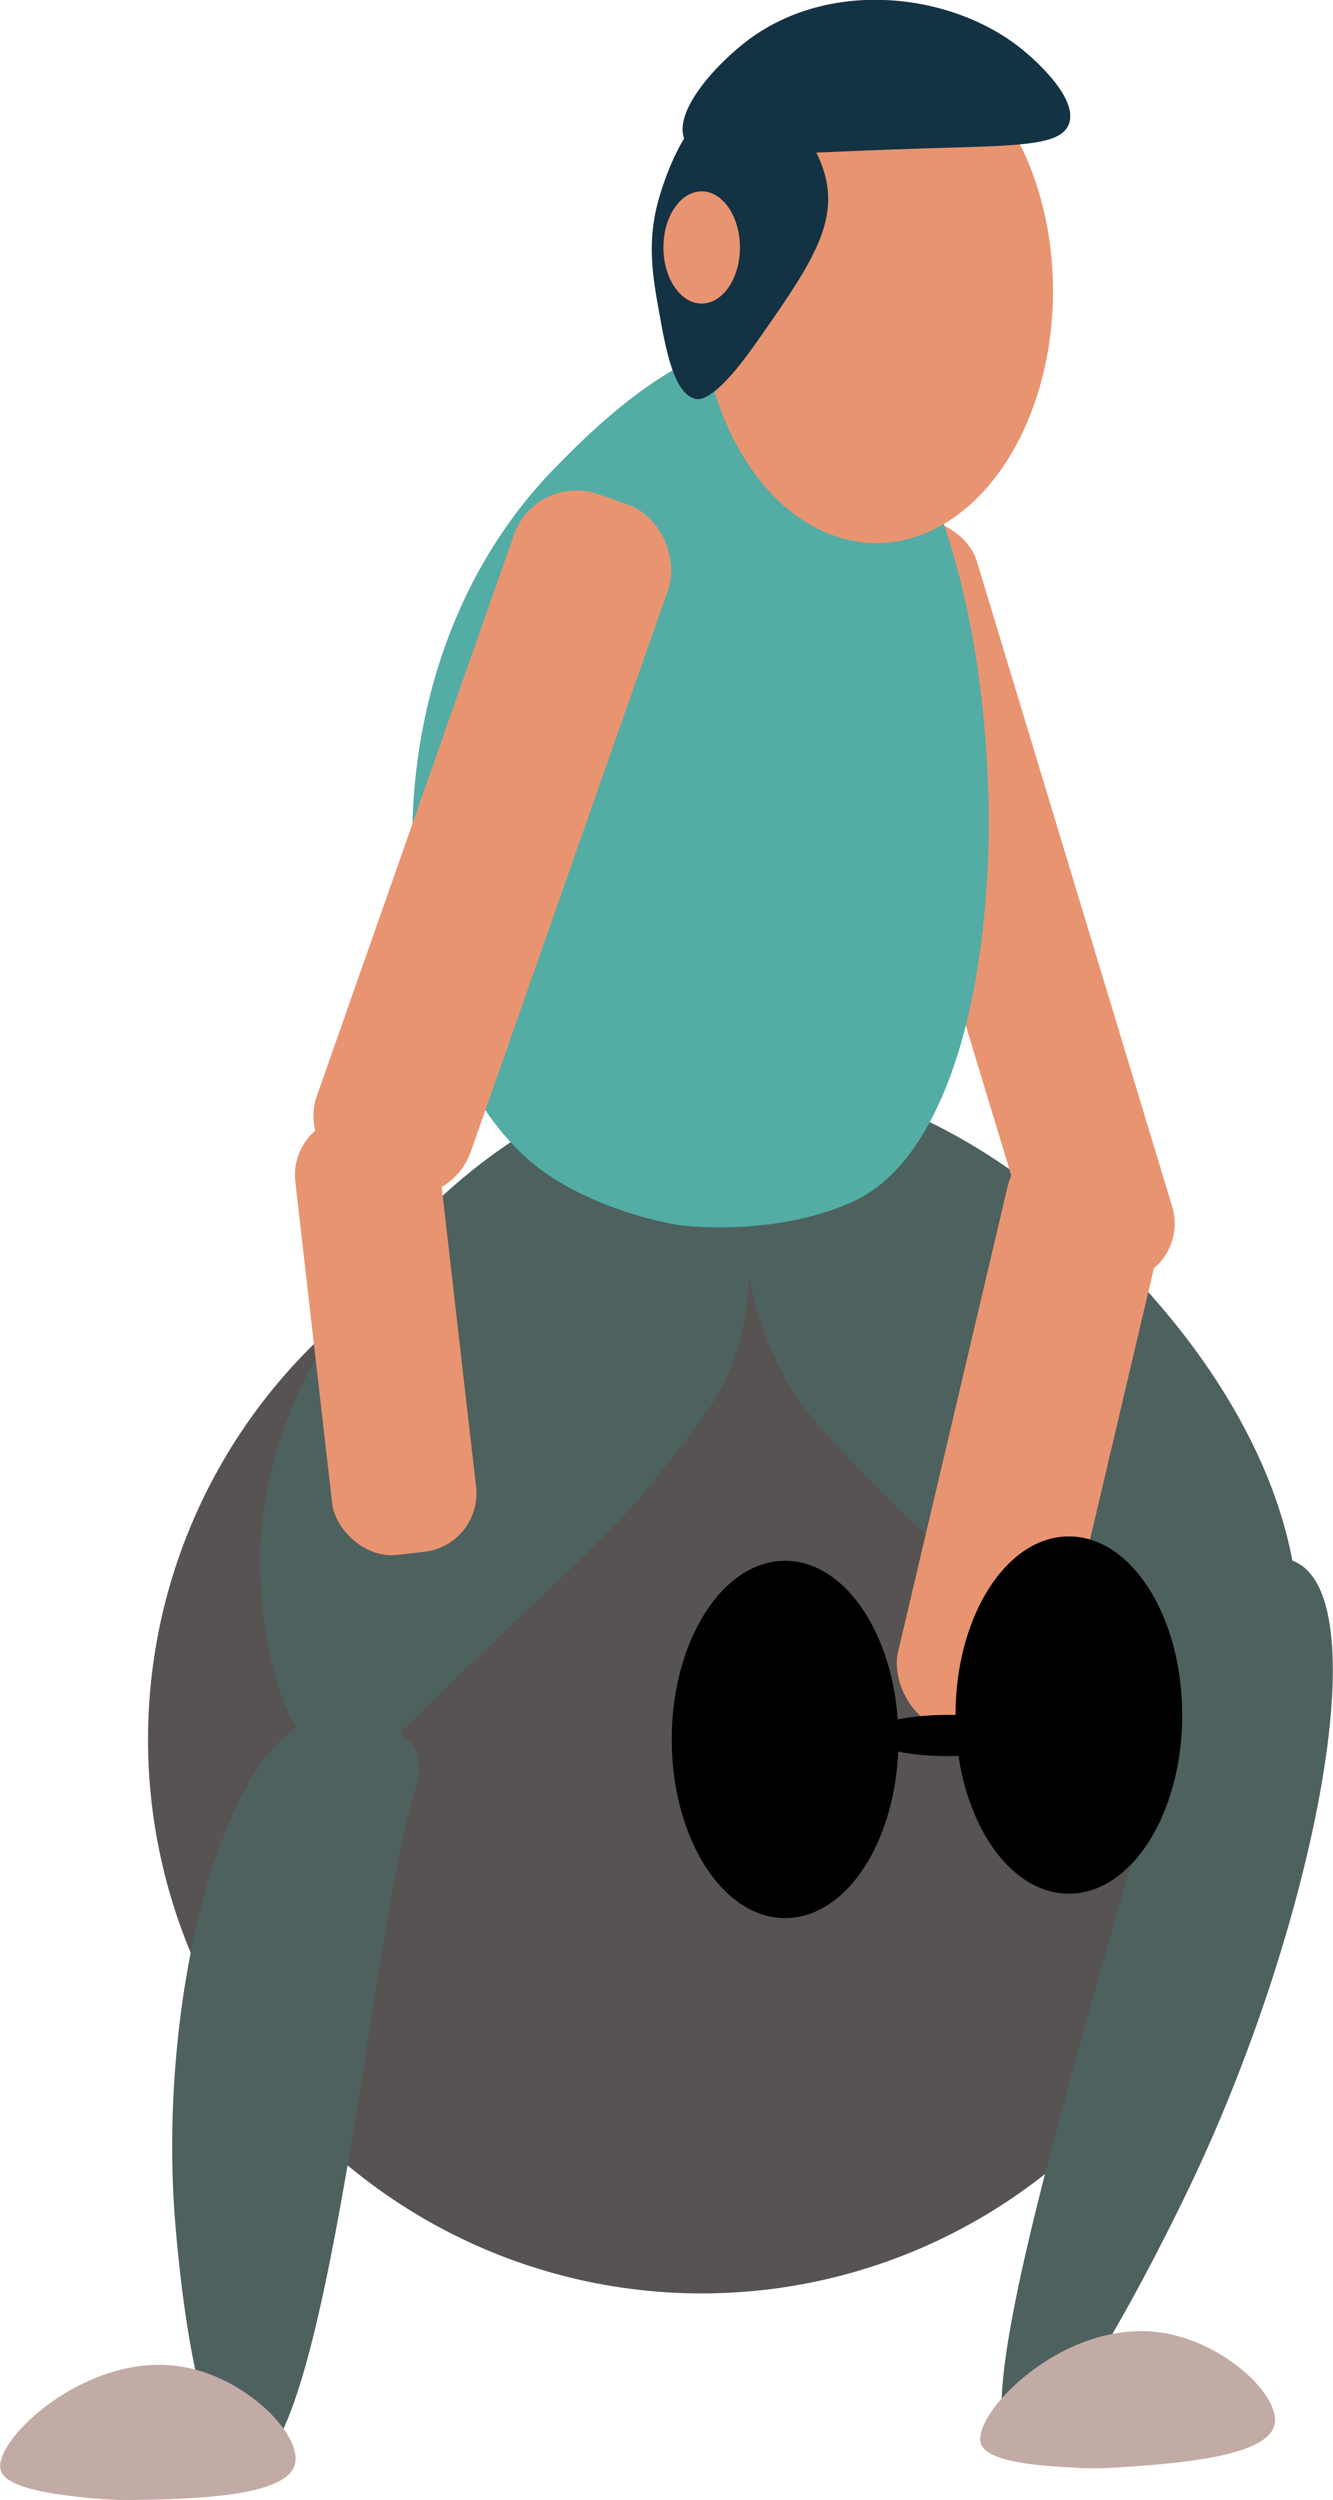 <?xml version="1.0" encoding="UTF-8"?><svg id="Layer_2" xmlns="http://www.w3.org/2000/svg" width="23.73mm" height="44.48mm" viewBox="0 0 67.25 126.09"><defs><style>.cls-1{fill:#4e615f;}.cls-2{fill:#c3aba5;}.cls-3{fill:#133243;}.cls-4{fill:#53ada4;}.cls-5{fill:#4d615f;}.cls-6{fill:#565352;}.cls-7{fill:#e99471;}</style></defs><g id="concentration_curl"><g><circle class="cls-6" cx="35.4" cy="87.73" r="27.94"/><path class="cls-5" d="M39.56,55.53c-2.99,1.72-2.62,8.99-.05,13.81,1.01,1.88,2.35,3.24,5.04,5.97,2.57,2.61,4.03,3.63,8.73,7.43,7.79,6.3,8.63,7.42,9.83,7.12,2.6-.65,3.15-7.04,1.86-12.25-3.32-13.43-20.36-25-25.42-22.09Z"/><path class="cls-1" d="M12.37,124.49c4.15,.29,6.46-27.94,8.55-34.11,.11-.33,.48-1.35-.06-2.25-.78-1.29-3.1-1.75-4.3-1.62-5.11,.55-8.58,13.73-7.76,25.16,.07,.91,.91,12.62,3.57,12.81Z"/><path class="cls-5" d="M51.2,123.35c-3.5-1.16,7.86-33.93,9.04-41.65,.06-.41,.24-1.7,1.1-2.52,1.24-1.17,3.33-.86,4.25-.28,3.88,2.46,.52,18.62-5.5,31.25-.48,1.01-6.65,13.94-8.89,13.2Z"/><path class="cls-2" d="M4.79,126.01c.9,.09,1.58,.08,1.88,.08,2.93-.05,7.67-.14,8.19-1.75,.46-1.44-2.35-4.38-5.6-4.96-4.86-.87-9.7,3.74-9.23,5.22,.31,.98,3.14,1.26,4.76,1.42Z"/><path class="cls-2" d="M54.31,124.47c.9,.05,1.59,0,1.89-.01,2.92-.19,7.66-.5,8.1-2.13,.39-1.45-2.55-4.27-5.82-4.7-4.9-.65-9.52,4.18-8.98,5.64,.36,.96,3.19,1.11,4.82,1.19Z"/><path class="cls-5" d="M34.47,55.37c3.28,1.56,4.22,8.58,2.52,13.31-.66,1.85-1.76,3.2-3.94,5.92-2.09,2.6-3.36,3.63-7.35,7.45-6.62,6.33-7.25,7.43-8.49,7.18-2.7-.54-4.39-6.68-4.04-11.75,.9-13.05,15.76-24.76,21.31-22.12Z"/><rect class="cls-7" x="47.05" y="25.65" width="7.32" height="39.95" rx="2.96" ry="2.96" transform="translate(-11.05 16.66) rotate(-16.85)"/><path class="cls-4" d="M40.43,17.33c11.06,3,13.04,38.53,2.61,43.27-4.08,1.85-8.77,1.19-8.77,1.19s-3.54-.5-6.55-2.49c-7.93-5.22-10.6-24.7,.38-35.81,2-2.03,7.41-7.49,12.32-6.16Z"/><rect class="cls-7" x="20.71" y="24.15" width="8.26" height="36.76" rx="3.34" ry="3.34" transform="translate(15.5 -5.83) rotate(19.36)"/><rect class="cls-7" x="15.8" y="56.18" width="7.31" height="22.24" rx="2.96" ry="2.96" transform="translate(-7.54 2.65) rotate(-6.54)"/><rect class="cls-7" x="47.96" y="57.2" width="8.13" height="30.65" rx="3.29" ry="3.29" transform="translate(18.01 -9.99) rotate(13.25)"/><ellipse cx="53.93" cy="86.5" rx="5.72" ry="9.01"/><ellipse cx="39.61" cy="87.73" rx="5.72" ry="9.01"/><ellipse class="cls-7" cx="44.22" cy="14.68" rx="8.91" ry="12.71"/><ellipse cx="47.86" cy="87.53" rx="4.07" ry="1.04"/><path class="cls-3" d="M37.35,4.82c-2.59,.14-3.86,4.35-4.08,5.1-.67,2.22-.34,4.06,0,5.92,.32,1.79,.74,4.07,1.84,4.28,.2,.04,.98,.12,3.06-2.86,2.61-3.72,4.1-5.86,3.47-8.36-.51-2-2.36-4.19-4.28-4.08Z"/><ellipse class="cls-7" cx="35.4" cy="12.48" rx="1.93" ry="2.83"/><path class="cls-3" d="M51.69,2.59c.29,.24,2.76,2.31,2.24,3.67-.42,1.1-2.52,1.08-7.14,1.22-9.68,.31-11.71,.74-12.24-.41-.65-1.42,1.62-3.89,3.26-5.1,4.22-3.1,10.39-2.3,13.87,.61Z"/></g></g></svg>